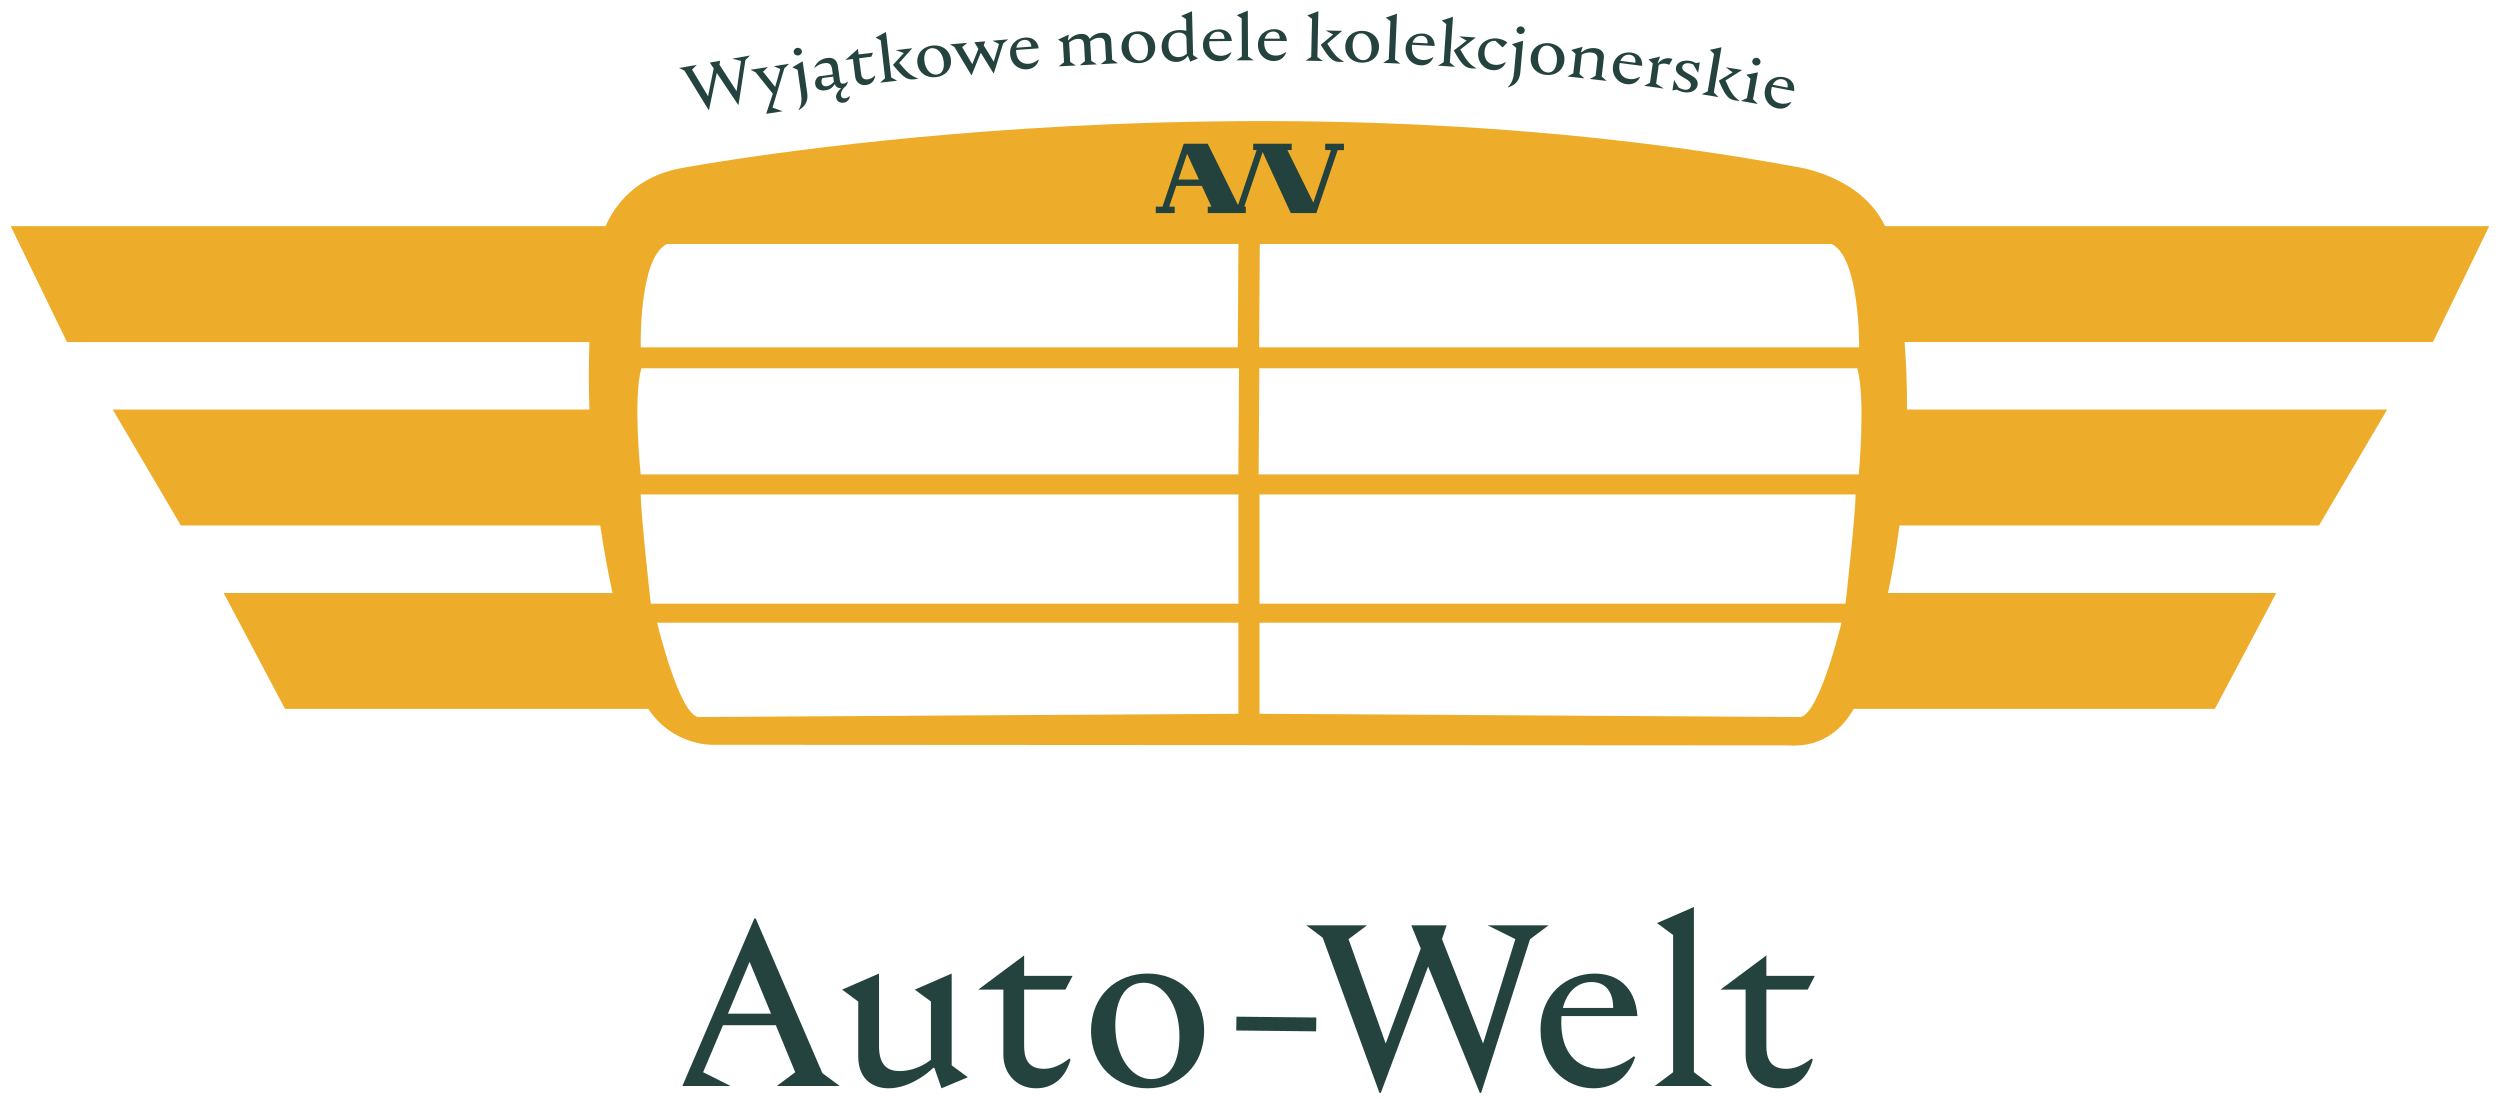 <svg width="202" height="89" viewBox="0 0 202 89" fill="none" xmlns="http://www.w3.org/2000/svg">
<path d="M201.135 18.271H152.315C150.33 14.118 145.046 13.464 145.046 13.464C99.555 5.1 54.94 13.604 54.94 13.604C51.384 14.296 49.711 16.517 48.929 18.271H0.865L5.411 27.637H47.627C47.559 29.501 47.563 31.323 47.627 33.093H9.108L14.614 42.46H48.498C48.797 44.464 49.143 46.298 49.489 47.916H18.072L23.032 57.279H52.383C54.325 60.221 57.479 60.178 57.479 60.178L144.418 60.23C147.47 60.459 149.054 58.574 149.775 57.279H178.964L183.924 47.912H152.55C152.947 46.039 153.254 44.214 153.48 42.456H187.377L192.884 33.089H154.091C154.091 31.068 154.014 29.234 153.894 27.633H196.585L201.131 18.267L201.135 18.271ZM101.792 19.714H147.987C150.292 20.784 150.219 28.062 150.219 28.062H101.736L101.792 19.714ZM53.902 19.714H100.067L100.012 28.062H51.772C51.772 28.062 51.597 20.784 53.902 19.714ZM100.059 57.673L56.378 57.937C54.824 57.538 53.096 50.319 53.096 50.319H100.059V57.673ZM100.059 48.774H52.583C52.583 48.774 51.772 41.556 51.772 39.955H100.063V48.774H100.059ZM100.059 38.329H51.768C51.768 38.329 51.128 32.164 51.824 29.756H100.114L100.059 38.329ZM101.758 29.756H150.065C150.761 32.164 150.189 38.329 150.189 38.329H101.698L101.753 29.756H101.758ZM149.118 48.774H101.77V39.955H149.929C149.929 41.56 149.118 48.774 149.118 48.774ZM145.511 57.937L101.77 57.673V50.319H148.793C148.793 50.319 147.065 57.538 145.511 57.937Z" fill="#EDAD2A"/>
<path d="M67.852 87.748H62.764L64.254 86.635L62.687 82.835H58.419L56.813 86.635L59.033 87.748H55.136L60.95 74.212H61.061L66.448 86.708L67.848 87.748H67.852ZM62.299 81.905L60.566 77.715L58.816 81.905H62.303H62.299Z" fill="#24433E"/>
<path d="M78.199 87.043L76.073 87.935L75.497 86.283H75.403C74.844 86.839 73.388 87.935 71.788 87.935C70.686 87.935 69.346 87.34 69.346 85.358V80.925L68.04 79.961L71.024 78.662V84.521C71.024 86.151 71.788 86.542 72.684 86.542C73.282 86.542 74.23 86.394 75.22 85.633V80.925L73.914 79.961L76.897 78.662V86.079L78.204 87.043H78.199Z" fill="#24433E"/>
<path d="M86.403 85.523L86.497 85.617C86.032 87.285 84.914 87.935 83.719 87.935C82.079 87.935 81.072 86.674 81.072 85.247V79.961H79.04L82.75 77.197V78.849H86.664L86.088 79.961H82.75V84.504C82.75 85.358 82.954 86.36 84.333 86.36C85.003 86.36 85.639 86.118 86.403 85.527V85.523Z" fill="#24433E"/>
<path d="M88.158 83.298C88.158 80.424 90.228 78.662 92.725 78.662C95.222 78.662 97.293 80.424 97.293 83.298C97.293 86.173 95.222 87.935 92.725 87.935C90.228 87.935 88.158 86.173 88.158 83.298ZM95.299 83.706C95.299 81.201 94.014 79.405 92.427 79.405C90.732 79.405 90.117 81.056 90.117 82.891C90.117 85.396 91.441 87.192 93.024 87.192C94.719 87.192 95.299 85.54 95.299 83.706Z" fill="#24433E"/>
<path d="M106.359 82.215L106.342 83.333L99.888 83.265L99.905 82.147L106.359 82.215Z" fill="#24433E"/>
<path d="M123.63 75.88L119.677 88.304H119.566L115.392 78.088L111.571 88.304H111.46L106.876 75.77L105.552 74.768H110.453L108.963 75.88L111.964 84.317L114.798 76.641L114.034 74.768H116.886L116.514 75.88L119.831 84.317L122.439 75.88L120.202 74.768H125.124L123.634 75.88H123.63Z" fill="#24433E"/>
<path d="M132.022 85.336L132.116 85.43C131.463 87.379 130.012 87.935 128.744 87.935C126.396 87.935 124.475 86.007 124.475 83.226C124.475 80.279 126.618 78.666 128.855 78.666C130.609 78.666 132.137 79.668 132.304 82.097H126.17C126.153 82.283 126.153 82.466 126.153 82.67C126.153 84.822 127.233 86.359 129.303 86.359C130.05 86.359 130.942 86.156 132.026 85.34L132.022 85.336ZM126.281 81.443H130.345C130.345 80.292 129.858 79.349 128.59 79.349C127.472 79.349 126.614 80.109 126.281 81.443Z" fill="#24433E"/>
<path d="M138.361 87.748H133.7L135.189 86.635V75.549L133.883 74.585L136.867 73.286V86.635L138.357 87.748H138.361Z" fill="#24433E"/>
<path d="M146.377 85.523L146.471 85.617C146.006 87.285 144.888 87.935 143.692 87.935C142.053 87.935 141.046 86.674 141.046 85.247V79.961H139.014L142.723 77.197V78.849H146.638L146.062 79.961H142.723V84.504C142.723 85.358 142.928 86.36 144.307 86.36C144.977 86.36 145.613 86.118 146.377 85.527V85.523Z" fill="#24433E"/>
<path d="M60.228 4.866L59.673 8.467H59.639L57.915 5.894L57.287 8.883H57.253L55.298 5.698L54.863 5.495L56.301 5.24L55.917 5.622L57.211 7.775L57.667 5.529L57.351 5.057L58.188 4.909L58.133 5.231L59.516 7.367L59.87 4.926L59.157 4.739L60.604 4.484L60.22 4.866H60.228Z" fill="#24433E"/>
<path d="M62.427 8.701L63.242 8.989L61.906 9.197L62.444 7.575L61.052 5.839L60.634 5.639L62.047 5.418L61.654 5.792L62.632 7.023L63.046 5.575L62.512 5.346L63.767 5.151L63.374 5.525L62.422 8.696L62.427 8.701Z" fill="#24433E"/>
<path d="M64.023 5.435L64.851 4.951L65.223 7.499C65.308 8.127 65.116 8.539 64.552 8.896L64.523 8.875C64.766 8.484 64.804 8.102 64.719 7.52L64.446 5.643L64.023 5.435ZM64.13 4.221C64.104 4.051 64.232 3.894 64.416 3.869C64.6 3.843 64.766 3.958 64.791 4.128C64.817 4.297 64.689 4.454 64.505 4.48C64.322 4.505 64.156 4.391 64.13 4.221Z" fill="#24433E"/>
<path d="M68.642 7.775L68.672 7.796C68.633 8.008 68.488 8.255 68.151 8.297C67.826 8.34 67.6 8.161 67.558 7.873C67.523 7.626 67.694 7.376 67.972 7.125C67.72 7.138 67.536 7.023 67.459 6.811H67.43C67.28 7.079 67.037 7.253 66.691 7.299C66.251 7.359 65.914 7.176 65.867 6.803C65.829 6.531 65.961 6.302 66.162 6.166L67.293 6.013L67.233 5.584C67.178 5.185 66.986 5.049 66.606 5.104C66.345 5.138 66.085 5.249 65.829 5.469L65.799 5.448C66.004 4.968 66.431 4.739 66.828 4.684C67.323 4.616 67.635 4.845 67.703 5.342L67.861 6.497C67.895 6.739 68.019 6.777 68.168 6.756C68.275 6.743 68.356 6.705 68.475 6.595L68.505 6.616C68.441 6.862 68.343 6.998 68.211 7.066C68.031 7.278 67.92 7.499 67.946 7.677C67.98 7.919 68.125 7.966 68.296 7.94C68.42 7.923 68.518 7.873 68.633 7.775H68.642ZM67.378 6.616L67.319 6.191L66.456 6.306C66.392 6.403 66.362 6.514 66.379 6.658C66.418 6.934 66.623 6.994 66.815 6.968C67.003 6.943 67.182 6.832 67.374 6.611L67.378 6.616Z" fill="#24433E"/>
<path d="M70.691 6.106L70.721 6.128C70.64 6.603 70.332 6.824 69.978 6.871C69.491 6.93 69.15 6.62 69.103 6.225L68.919 4.769L68.317 4.841L69.321 3.945L69.376 4.399L70.537 4.255L70.405 4.582L69.419 4.705L69.577 5.958C69.607 6.191 69.701 6.463 70.11 6.412C70.311 6.387 70.49 6.297 70.695 6.106H70.691Z" fill="#24433E"/>
<path d="M72.014 6.263L72.492 6.522L71.109 6.679L71.515 6.323L71.165 3.261L70.746 3.041L71.587 2.582L72.01 6.272L72.014 6.263ZM74.178 6.331V6.357C73.325 6.556 73.038 6.318 72.151 5.244L73.026 4.285L72.377 4.047L73.709 3.898L72.654 5.083C73.256 5.796 73.551 6.119 74.174 6.335L74.178 6.331Z" fill="#24433E"/>
<path d="M74.123 5.096C74.042 4.302 74.605 3.754 75.348 3.677C76.091 3.601 76.752 4.03 76.833 4.82C76.914 5.614 76.351 6.161 75.608 6.238C74.865 6.314 74.204 5.885 74.123 5.091V5.096ZM76.253 4.998C76.184 4.306 75.749 3.847 75.279 3.894C74.776 3.945 74.639 4.42 74.69 4.926C74.763 5.618 75.203 6.072 75.677 6.025C76.18 5.975 76.304 5.503 76.253 4.994V4.998Z" fill="#24433E"/>
<path d="M81.051 3.525L80.304 5.915H80.269L79.245 4.259L78.515 6.068H78.481L77.115 3.792L76.752 3.584L78.161 3.461L77.743 3.809L78.562 5.185L79.053 3.945L78.729 3.414L79.608 3.338L79.484 3.661L80.295 4.985L80.718 3.554L80.201 3.287L81.465 3.177L81.046 3.52L81.051 3.525Z" fill="#24433E"/>
<path d="M83.906 4.811L83.936 4.832C83.783 5.384 83.36 5.571 82.984 5.601C82.284 5.652 81.674 5.159 81.618 4.391C81.559 3.576 82.165 3.079 82.831 3.032C83.351 2.994 83.829 3.24 83.928 3.907L82.101 4.038C82.101 4.089 82.101 4.14 82.105 4.2C82.148 4.794 82.502 5.198 83.117 5.155C83.339 5.138 83.599 5.062 83.906 4.815V4.811ZM82.118 3.856L83.33 3.767C83.309 3.448 83.142 3.198 82.767 3.223C82.434 3.249 82.195 3.478 82.122 3.856H82.118Z" fill="#24433E"/>
<path d="M90.326 5.113L88.939 5.185L89.366 4.854L89.298 3.588C89.272 3.134 89.097 3.036 88.773 3.053C88.593 3.062 88.371 3.117 88.085 3.342L88.171 4.917L88.632 5.202L87.24 5.274L87.667 4.943L87.599 3.677C87.573 3.223 87.398 3.125 87.074 3.142C86.894 3.151 86.668 3.206 86.386 3.431L86.472 5.006L86.933 5.291L85.546 5.363L85.972 5.032L85.887 3.448L85.486 3.202L86.357 2.794L86.297 3.232L86.327 3.257C86.553 3.002 86.873 2.769 87.326 2.743C87.637 2.726 87.927 2.82 88.038 3.142C88.265 2.896 88.581 2.675 89.02 2.65C89.404 2.629 89.759 2.777 89.784 3.325L89.865 4.824L90.326 5.108V5.113Z" fill="#24433E"/>
<path d="M90.621 3.869C90.591 3.07 91.189 2.557 91.931 2.531C92.674 2.501 93.31 2.968 93.34 3.767C93.37 4.565 92.772 5.079 92.029 5.104C91.282 5.134 90.651 4.667 90.617 3.869H90.621ZM92.755 3.903C92.73 3.206 92.324 2.722 91.855 2.739C91.347 2.756 91.184 3.223 91.201 3.733C91.227 4.429 91.641 4.913 92.115 4.896C92.619 4.875 92.776 4.412 92.755 3.903Z" fill="#24433E"/>
<path d="M96.798 4.718L96.17 4.981L95.987 4.527H95.961C95.807 4.764 95.479 4.998 95.056 5.006C94.488 5.019 93.878 4.628 93.861 3.809C93.839 2.922 94.535 2.442 95.265 2.425C95.419 2.425 95.654 2.438 95.854 2.489L95.833 1.546L95.436 1.287L96.315 0.905L96.401 4.459L96.798 4.718ZM95.897 4.348L95.867 3.091C95.859 2.781 95.543 2.624 95.227 2.633C94.736 2.646 94.39 3.041 94.407 3.682C94.42 4.272 94.732 4.628 95.218 4.616C95.457 4.612 95.709 4.518 95.897 4.348Z" fill="#24433E"/>
<path d="M99.457 4.212L99.487 4.238C99.299 4.781 98.868 4.943 98.488 4.947C97.788 4.956 97.207 4.425 97.199 3.656C97.19 2.837 97.822 2.382 98.492 2.374C99.017 2.365 99.474 2.641 99.534 3.312L97.703 3.334C97.698 3.385 97.703 3.435 97.703 3.495C97.711 4.094 98.04 4.514 98.654 4.51C98.876 4.51 99.145 4.446 99.465 4.217L99.457 4.212ZM97.728 3.151L98.94 3.138C98.94 2.82 98.787 2.557 98.411 2.561C98.078 2.561 97.822 2.777 97.728 3.151Z" fill="#24433E"/>
<path d="M101.288 4.875H99.897L100.34 4.569L100.328 1.491L99.935 1.223L100.823 0.858L100.84 4.565L101.288 4.871V4.875Z" fill="#24433E"/>
<path d="M103.896 4.212L103.922 4.238C103.725 4.777 103.29 4.93 102.91 4.93C102.21 4.93 101.638 4.391 101.642 3.618C101.642 2.799 102.287 2.357 102.957 2.357C103.482 2.357 103.935 2.641 103.982 3.312L102.15 3.304C102.146 3.355 102.146 3.406 102.146 3.465C102.146 4.064 102.466 4.488 103.081 4.493C103.303 4.493 103.572 4.437 103.896 4.212ZM102.189 3.125H103.401C103.401 2.811 103.26 2.548 102.88 2.548C102.547 2.548 102.291 2.756 102.189 3.125Z" fill="#24433E"/>
<path d="M106.445 4.612L106.884 4.93L105.493 4.9L105.945 4.599L106.013 1.52L105.629 1.244L106.526 0.905L106.445 4.612ZM108.579 4.968V4.994C107.704 5.079 107.452 4.803 106.718 3.618L107.717 2.786L107.106 2.463L108.447 2.493L107.247 3.525C107.747 4.314 107.994 4.671 108.583 4.968H108.579Z" fill="#24433E"/>
<path d="M108.698 3.733C108.724 2.935 109.36 2.467 110.103 2.493C110.85 2.518 111.447 3.028 111.422 3.826C111.396 4.624 110.76 5.091 110.017 5.066C109.27 5.041 108.673 4.531 108.698 3.733ZM110.824 3.92C110.846 3.223 110.483 2.714 110.009 2.697C109.505 2.68 109.305 3.13 109.287 3.639C109.262 4.336 109.642 4.849 110.116 4.862C110.624 4.879 110.811 4.429 110.828 3.92H110.824Z" fill="#24433E"/>
<path d="M113.142 5.142L111.755 5.079L112.212 4.79L112.348 1.712L111.972 1.427L112.877 1.104L112.711 4.811L113.142 5.138V5.142Z" fill="#24433E"/>
<path d="M115.789 4.612L115.814 4.637C115.592 5.168 115.148 5.3 114.773 5.278C114.073 5.24 113.53 4.675 113.573 3.903C113.616 3.083 114.282 2.671 114.948 2.709C115.468 2.739 115.908 3.041 115.925 3.716L114.098 3.618C114.09 3.669 114.085 3.72 114.085 3.775C114.056 4.374 114.354 4.815 114.969 4.849C115.191 4.862 115.46 4.82 115.797 4.612H115.789ZM114.137 3.44L115.349 3.503C115.366 3.185 115.234 2.913 114.858 2.892C114.525 2.875 114.256 3.07 114.137 3.436V3.44Z" fill="#24433E"/>
<path d="M117.15 5.057L117.573 5.397L116.186 5.304L116.651 5.024L116.86 1.949L116.489 1.656L117.402 1.355L117.15 5.053V5.057ZM119.267 5.508V5.533C118.388 5.575 118.149 5.291 117.466 4.077L118.499 3.287L117.906 2.939L119.242 3.028L117.991 4C118.456 4.811 118.687 5.176 119.263 5.503L119.267 5.508Z" fill="#24433E"/>
<path d="M121.637 5.024L121.662 5.053C121.423 5.576 120.979 5.699 120.604 5.669C119.904 5.614 119.378 5.028 119.438 4.268C119.507 3.389 120.305 3.058 120.911 3.104C121.299 3.134 121.585 3.261 121.794 3.431L121.41 3.835L120.838 3.304C120.36 3.266 119.997 3.567 119.95 4.162C119.904 4.731 120.185 5.193 120.808 5.24C121.03 5.257 121.299 5.223 121.641 5.019L121.637 5.024Z" fill="#24433E"/>
<path d="M122.153 3.571L123.071 3.291L122.84 5.856C122.776 6.484 122.495 6.845 121.867 7.061L121.841 7.032C122.166 6.709 122.294 6.344 122.345 5.758L122.512 3.869L122.149 3.567L122.153 3.571ZM122.537 2.416C122.554 2.247 122.712 2.123 122.896 2.136C123.079 2.149 123.216 2.306 123.199 2.472C123.186 2.641 123.024 2.765 122.84 2.748C122.657 2.731 122.52 2.582 122.537 2.412V2.416Z" fill="#24433E"/>
<path d="M123.685 4.637C123.767 3.843 124.428 3.414 125.171 3.491C125.914 3.567 126.477 4.111 126.4 4.909C126.319 5.703 125.658 6.132 124.915 6.055C124.172 5.983 123.609 5.435 123.685 4.637ZM125.794 4.96C125.862 4.268 125.53 3.733 125.06 3.686C124.556 3.635 124.326 4.077 124.279 4.582C124.211 5.274 124.552 5.809 125.022 5.856C125.525 5.907 125.743 5.465 125.794 4.96Z" fill="#24433E"/>
<path d="M129.828 6.539L128.445 6.382L128.923 6.127L129.068 4.866C129.119 4.416 128.906 4.28 128.586 4.246C128.411 4.225 128.121 4.234 127.805 4.412L127.621 5.979L128.027 6.335L126.644 6.178L127.122 5.924L127.305 4.348L126.951 4.038L127.877 3.779L127.745 4.2L127.771 4.229C128.078 4.004 128.419 3.843 128.893 3.894C129.273 3.936 129.653 4.149 129.589 4.696L129.418 6.187L129.824 6.543L129.828 6.539Z" fill="#24433E"/>
<path d="M132.487 6.208L132.513 6.238C132.248 6.747 131.8 6.849 131.424 6.798C130.729 6.709 130.229 6.102 130.332 5.338C130.438 4.527 131.13 4.161 131.792 4.246C132.312 4.314 132.726 4.646 132.688 5.325L130.874 5.091C130.861 5.142 130.857 5.193 130.848 5.248C130.771 5.843 131.036 6.306 131.651 6.386C131.873 6.416 132.146 6.391 132.492 6.208H132.487ZM130.929 4.917L132.133 5.07C132.176 4.752 132.065 4.476 131.689 4.425C131.356 4.382 131.079 4.561 130.929 4.913V4.917Z" fill="#24433E"/>
<path d="M134.028 5.248L133.815 6.76L134.434 7.159L132.837 6.934L133.32 6.692L133.542 5.121L133.196 4.803L134.127 4.569L133.943 5.1L133.969 5.113C134.216 4.803 134.656 4.59 135.138 4.764L134.874 5.236C134.524 5.083 134.216 5.125 134.028 5.253V5.248Z" fill="#24433E"/>
<path d="M137.17 6.858C137.097 7.338 136.564 7.533 136.082 7.456C135.868 7.423 135.659 7.338 135.492 7.24L135.134 7.308L135.266 6.459L135.616 7.053C135.77 7.155 135.928 7.219 136.082 7.244C136.402 7.291 136.585 7.142 136.619 6.93C136.718 6.297 135.296 6.251 135.42 5.465C135.497 4.977 136.06 4.845 136.517 4.913C136.709 4.943 136.884 5.011 137.038 5.096L137.341 5.036L137.208 5.885L136.816 5.215C136.722 5.168 136.615 5.134 136.504 5.117C136.141 5.062 135.958 5.223 135.928 5.414C135.838 5.983 137.294 6.03 137.166 6.849L137.17 6.858Z" fill="#24433E"/>
<path d="M138.472 7.469L138.86 7.847L137.49 7.618L137.981 7.388L138.493 4.353L138.156 4.026L139.095 3.818L138.476 7.473L138.472 7.469ZM140.529 8.127V8.153C139.646 8.11 139.441 7.805 138.882 6.522L139.992 5.843L139.437 5.435L140.76 5.656L139.42 6.501C139.799 7.355 139.992 7.741 140.529 8.123V8.127Z" fill="#24433E"/>
<path d="M142.028 8.403L140.657 8.157L141.153 7.932L141.439 6.369L141.101 6.038L142.04 5.843L141.644 8.021L142.028 8.403ZM141.588 4.922C141.618 4.756 141.793 4.646 141.972 4.675C142.151 4.709 142.275 4.871 142.245 5.04C142.216 5.21 142.041 5.316 141.861 5.287C141.682 5.253 141.558 5.091 141.588 4.922Z" fill="#24433E"/>
<path d="M144.713 8.233L144.734 8.263C144.439 8.756 143.987 8.828 143.616 8.756C142.928 8.624 142.467 7.991 142.613 7.231C142.766 6.429 143.483 6.106 144.136 6.234C144.649 6.331 145.046 6.692 144.965 7.363L143.167 7.019C143.15 7.07 143.142 7.121 143.133 7.176C143.018 7.762 143.257 8.242 143.859 8.361C144.077 8.403 144.35 8.399 144.708 8.238L144.713 8.233ZM143.236 6.849L144.427 7.078C144.486 6.764 144.397 6.48 144.025 6.408C143.697 6.344 143.406 6.505 143.24 6.849H143.236Z" fill="#24433E"/>
<path d="M108.605 11.613H107.076V12.127H107.546L106.116 16.369L104.024 12.127H104.37V11.613H101.258V12.127H101.536L100.033 16.573L97.587 11.613H95.645L93.929 16.7H93.387V17.214H94.915V16.7H94.471L95.039 15.018H97.105V15.01L97.882 16.7H97.587V17.214H100.661V16.7H100.533L102.022 12.288L104.293 17.214H106.364L108.084 12.131H108.592V11.617L108.605 11.613ZM95.218 14.505L95.918 12.428L96.874 14.505H95.218Z" fill="#23423D"/>
</svg>
